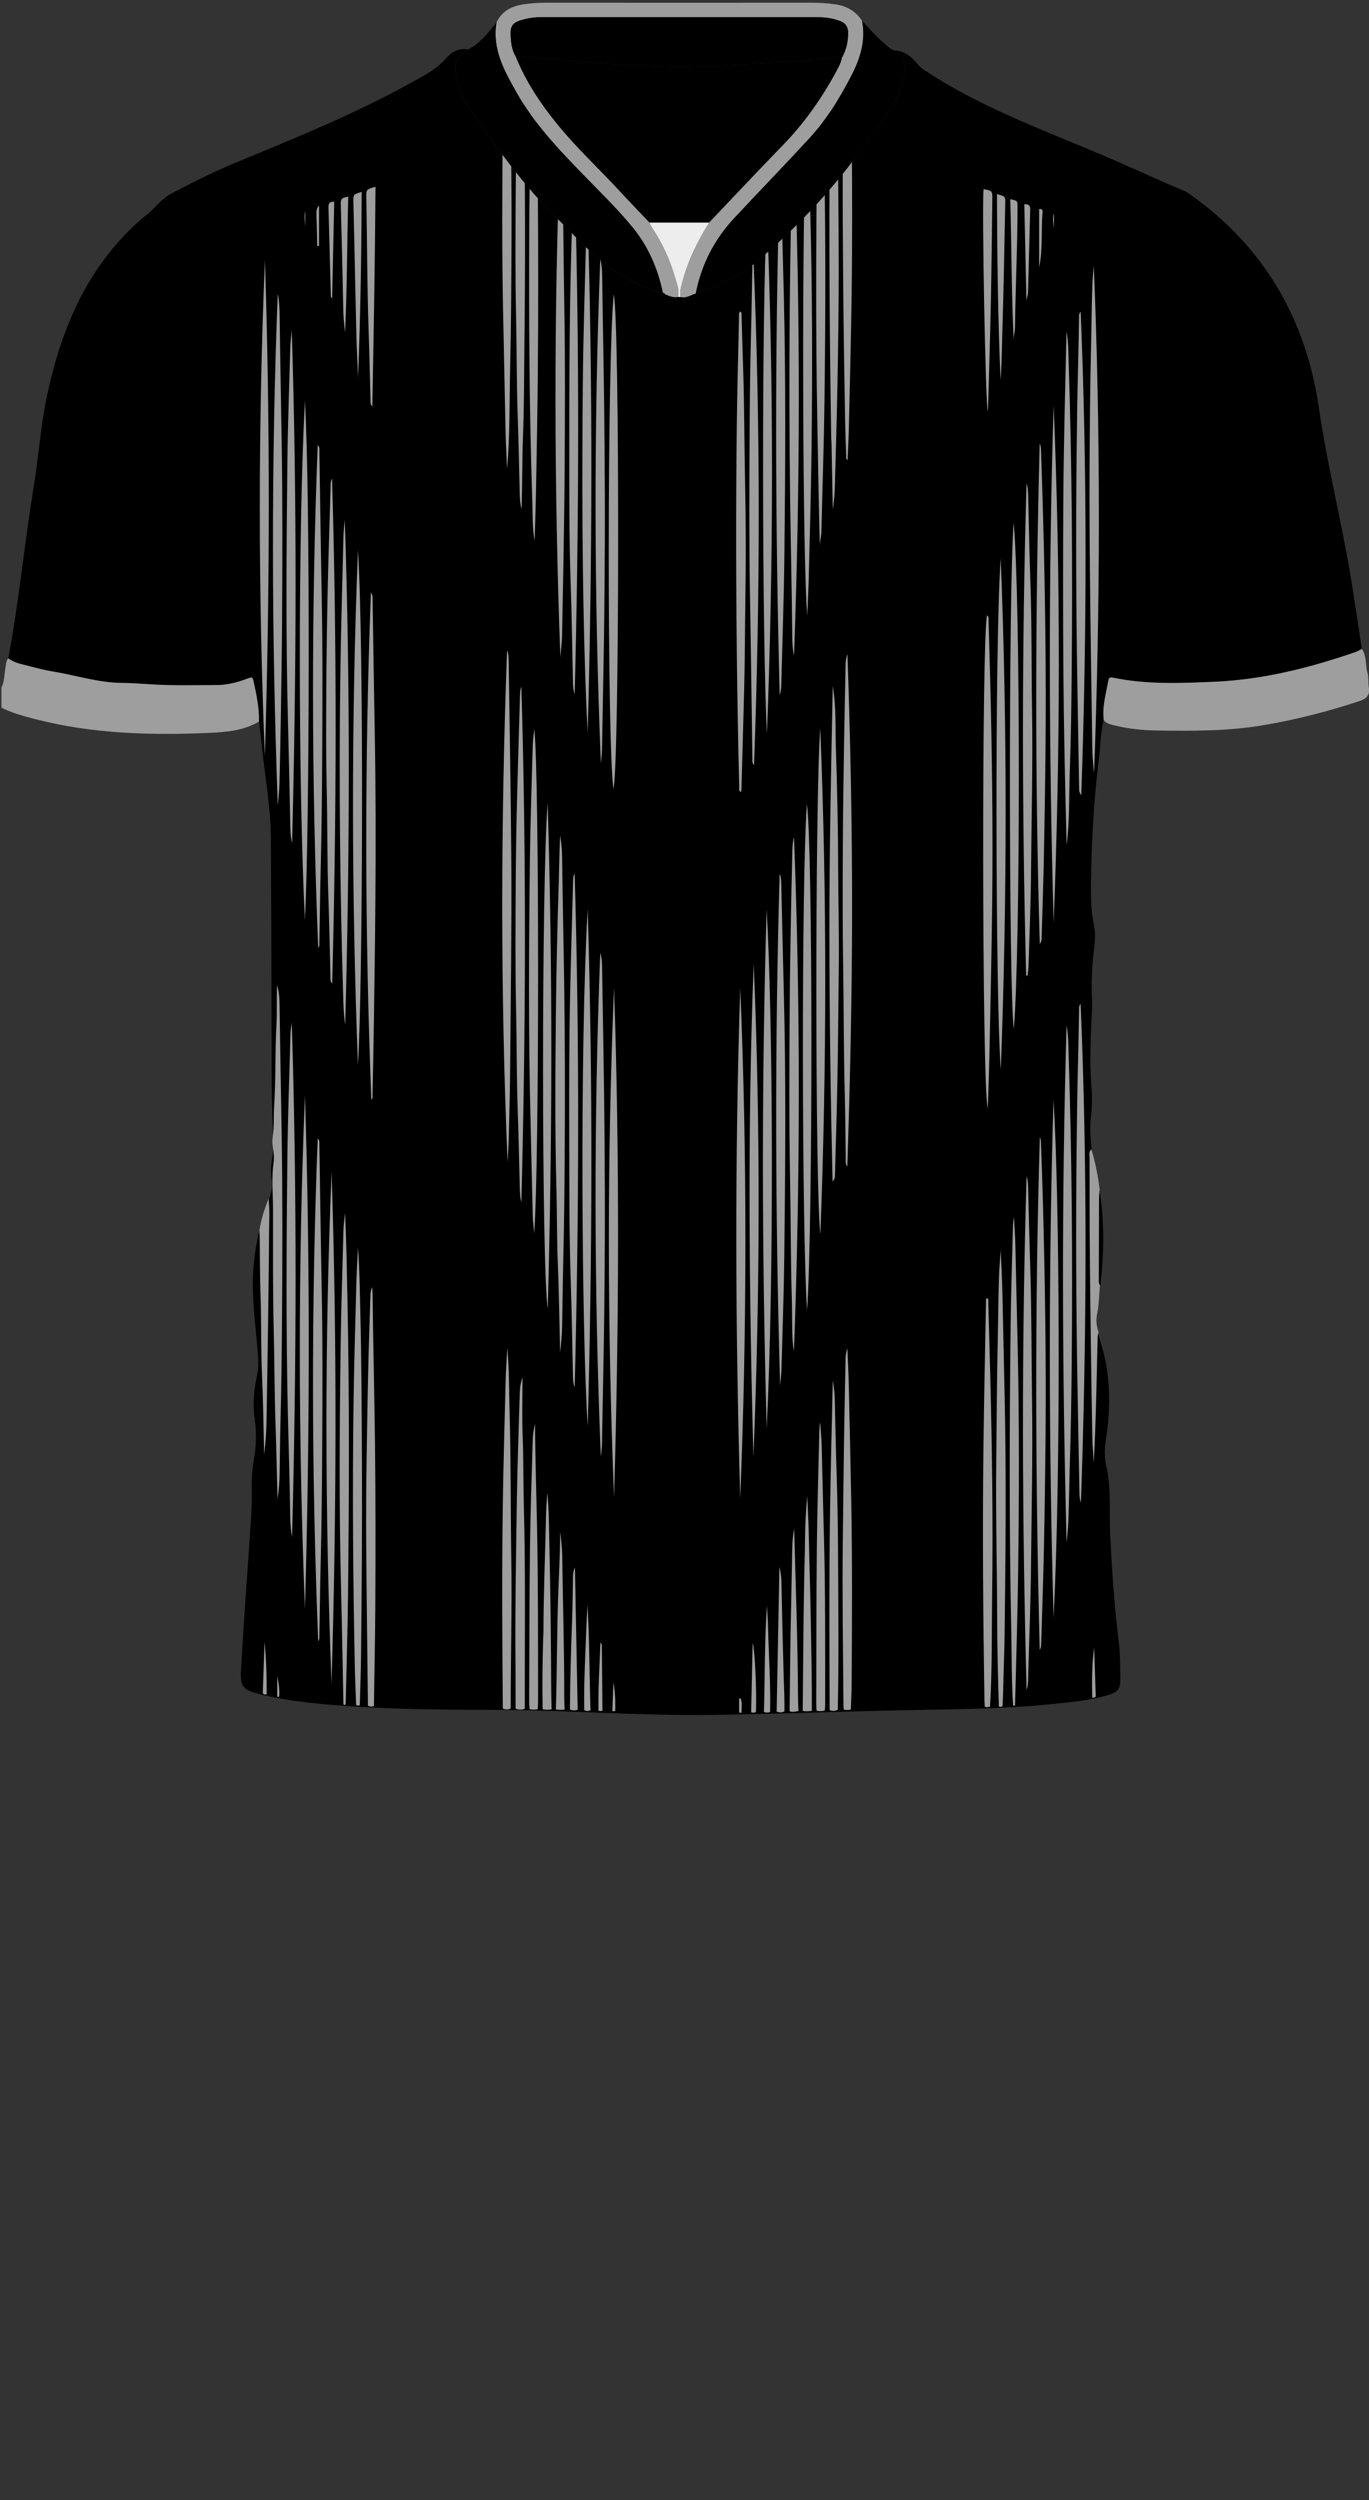 <!--?xml version="1.0" encoding="utf-8"?-->
<!-- Generator: Adobe Illustrator 24.2.3, SVG Export Plug-In . SVG Version: 6.00 Build 0)  -->
<svg version="1.1" id="Camada_1" xmlns="http://www.w3.org/2000/svg" xmlns:xlink="http://www.w3.org/1999/xlink" x="0px" y="0px" viewBox="0 0 229 418" enable-background="new 0 0 229 418" xml:space="preserve">
<rect x="0" y="0" width="229" height="418" fill="#333333" stroke="none"/>
<g onclick="select(this)" class="" id="estampa-primaria" fill="#000000">
	<path d="M43.325,120.64c0.033-2.372-0.448-4.673-0.967-6.968
		c-0.12-0.531-0.414-0.432-0.8-0.282c-1.718,0.665-3.465,1.146-5.342,1.146
		c-3.699,0.002-7.397,0.115-11.093-0.132c-1.592-0.106-3.187-0.216-4.781-0.231
		c-3.909-0.037-7.615-1.265-11.423-1.891c-1.845-0.304-3.655-0.827-5.474-1.278
		c-0.739-0.183-1.436-0.491-2.063-0.937c1.795-9.465,2.679-19.065,4.243-28.565
		c0.849-5.161,1.167-10.4,2.278-15.529c1.742-8.045,4.439-15.677,9.364-22.383
		c2.14-2.914,4.578-5.559,7.412-7.802c1.363-1.078,2.362-2.573,3.925-3.399
		c3.605-1.907,7.256-3.727,11.027-5.282c9.983-4.116,19.989-8.18,29.447-13.443
		c1.974-1.098,3.991-2.094,5.519-3.893c0.893-1.052,2.159-1.786,3.712-1.506
		c-2.201,1.53-2.47,2.329-1.904,4.961c0.393,1.83,1.15,3.485,2.198,5.001
		c4.48,6.478,9.032,12.902,14.717,18.418c3.209,3.113,6.132,6.553,9.988,8.932
		c2.368,1.461,4.804,2.809,7.571,3.4l-0.016-0.017
		c0.001,0.253,0.184,0.209,0.34,0.209c0.707,0.314,1.414,0.627,2.221,0.482
		c0.143-0.001,0.286-0.001,0.428-0.002c0.947,0.266,1.695-0.341,2.529-0.573
		c3.59-1.18,7.055-2.678,9.953-5.122c5.293-4.466,10.17-9.377,14.536-14.757
		c2.313-2.85,4.386-5.894,6.565-8.852c1.665-2.26,3.065-4.644,3.766-7.405
		c0.476-1.871,0.072-3.373-1.524-4.507c1.641,0.1,2.796,1.041,3.773,2.241
		c0.332,0.407,0.687,0.728,1.129,1.021c8.873,5.889,18.791,9.617,28.528,13.688
		c5.068,2.119,10.037,4.449,15.091,6.592c0.285,0.121,0.555,0.29,0.808,0.47
		c12.387,8.753,19.439,20.848,21.6,35.681
		c1.38,9.473,3.736,18.735,5.308,28.156c0.677,4.06,1.259,8.135,1.884,12.203
		c-0.314,0.167-0.613,0.38-0.945,0.494c-7.646,2.642-15.474,4.635-23.557,4.996
		c-5.71,0.255-11.487,0.499-17.17-0.685c-0.442-0.092-0.645,0.022-0.729,0.496
		c-0.393,2.192-1.046,4.351-0.763,6.621c-0.576,2.008-0.519,4.097-0.776,6.145
		c-0.897,7.149-1.292,14.332-1.366,21.535c-0.023,2.242,0.054,4.468,0.52,6.679
		c0.402,1.91-0.042,3.827-0.205,5.732c-0.181,2.117-0.248,4.231-0.149,6.351
		c0.101,2.163-0.149,4.314-0.201,6.469c-0.069,2.835-0.122,5.676,0.128,8.513
		c0.148,1.674,0.09,3.352-0.099,5.03c-0.349,3.103,0.197,6.122,0.882,9.138
		c1.645,7.244,1.377,14.531,0.339,21.822c-0.305,2.144-0.371,4.212,0.33,6.359
		c1.771,5.429,1.813,11.012,0.938,16.613c-0.231,1.482-0.245,2.926,0.093,4.394
		c0.873,3.785,0.448,7.645,0.641,11.47c0.301,5.946,0.688,11.888,1.437,17.803
		c0.255,2.009,0.219,4.059,0.256,6.092c0.033,1.828-0.33,2.33-2.078,2.855
		c-3.006,0.903-6.124,1.158-9.225,1.478c-7.687,0.794-15.405,0.866-23.123,1.011
		c-11.235,0.211-22.466,0.652-33.701,0.814
		c-12.478,0.179-24.935-0.847-37.415-0.848c-8.397-0.001-16.797-0.1-25.178-0.736
		c-4.189-0.318-8.364-0.76-12.47-1.698c-0.156-0.036-0.313-0.066-0.468-0.106
		c-3.249-0.84-3.607-1.191-3.41-4.515c0.461-7.772,1.009-15.54,1.554-23.307
		c0.146-2.076,0.278-4.15,0.228-6.231c-0.042-1.765,0.043-3.52,0.361-5.257
		c0.413-2.261,0.455-4.512,0.124-6.796c-0.366-2.519-0.098-5.033,0.444-7.507
		c0.218-0.997,0.195-1.97,0.121-2.974c-0.336-4.543-1.025-9.066-0.837-13.64
		c0.179-4.355,1.205-8.538,2.686-12.612c0.378-1.04,0.6-2.037,0.437-3.147
		c-0.181-1.23-0.153-2.474,0.079-3.704c0.307-1.627,0.193-3.25,0.112-4.894
		c-0.163-3.307-0.182-6.623-0.196-9.936c-0.054-12.946-0.043-25.893-0.14-38.839
		c-0.038-5.127-0.998-10.181-1.511-15.271
		C43.66,123.337,43.483,121.989,43.325,120.64z"></path>
	<path d="M118.614,37.221c-3.324-0-6.649-0.001-9.974-0.001
		c-1.726-1.819-3.468-3.623-5.173-5.461c-3.309-3.569-6.881-6.897-9.981-10.654
		c-2.949-3.574-5.527-7.408-7.265-11.746c1.353,0.115,2.706,0.226,4.058,0.344
		c9.586,0.835,19.161,1.872,28.814,1.371c7.259-0.377,14.51-0.878,21.755-1.462
		c-0.168,0.961-0.656,1.79-1.113,2.625c-2.409,4.402-5.286,8.455-8.8,12.065
		C126.785,28.566,122.717,32.911,118.614,37.221z"></path>
</g>
<g onclick="select(this)" class="" id="estampa-secundaria" fill="#9e9e9e">
	<path d="M57.448,284.914c-0.13-6.357-0.233-12.714-0.395-19.069
		c-0.345-13.596-0.255-27.193-0.075-40.789c0.085-6.436,0.299-12.871,0.472-19.305
		c0.027-0.993,0.149-1.984,0.269-2.975c0.228,4.835,0.305,9.671,0.403,14.507
		c0.333,16.356,0.278,32.713,0.098,49.069c-0.068,6.196-0.26,12.391-0.395,18.586
		C57.69,285.086,57.564,285.088,57.448,284.914z"></path>
	<path d="M169.465,285.123c-0.272-4.109-0.216-8.227-0.303-12.34
		c-0.359-17.067-0.301-34.135-0.109-51.203c0.061-5.394,0.247-10.786,0.379-16.179
		c0.016-0.636,0.055-1.272,0.179-1.909c0.08,1.554,0.2,3.107,0.233,4.662
		c0.121,5.794,0.275,11.587,0.4,17.381c0.27,12.511,0.228,25.021,0.064,37.531
		c-0.096,7.351-0.339,14.701-0.515,22.051
		C169.685,285.207,169.576,285.205,169.465,285.123z"></path>
	<path d="M167.085,285.298c-0.145-4.835-0.272-9.67-0.284-14.508
		c-0.021-8.758-0.25-17.514-0.154-26.273c0.075-6.878,0.098-13.757,0.254-20.633
		c0.08-3.518,0.088-7.037,0.212-10.553c0.048-1.356,0.173-2.709,0.282-4.346
		c0.107,2.671,0.24,5.058,0.29,7.446c0.123,5.877,0.261,11.753,0.381,17.63
		c0.216,10.558,0.185,21.115,0.067,31.672c-0.049,4.397-0.064,8.798-0.23,13.192
		c-0.08,2.115-0.069,4.233-0.207,6.346
		C167.498,285.392,167.293,285.386,167.085,285.298z"></path>
	<path d="M59.572,285.067c-0.073-2.076-0.171-4.151-0.215-6.227
		c-0.305-14.669-0.418-29.341-0.221-44.012c0.089-6.593,0.288-13.185,0.458-19.777
		c0.056-2.156,0.175-4.309,0.286-6.465c0.265,3.395,0.295,6.797,0.381,10.199
		c0.221,8.713,0.242,17.427,0.285,26.141c0.052,10.593-0.047,21.184-0.152,31.776
		c-0.028,2.797-0.134,5.592-0.205,8.388
		C59.979,285.174,59.774,285.167,59.572,285.067z"></path>
	<path d="M61.546,285.161c-0.099-9.112-0.225-18.223-0.29-27.335
		c-0.063-8.913,0.13-17.824,0.291-26.735c0.088-4.834,0.27-9.666,0.414-14.498
		c0.014-0.459,0.053-0.917,0.28-1.386c0.03,0.367,0.084,0.734,0.087,1.101
		c0.083,8.273,0.299,16.543,0.396,24.816c0.108,9.233,0.108,18.464,0.053,27.696
		c-0.033,5.473-0.15,10.945-0.23,16.418
		C62.203,285.35,61.865,285.37,61.546,285.161z"></path>
	<path d="M164.73,285.358c-0.019-0.359-0.05-0.717-0.056-1.076
		c-0.225-14.033-0.335-28.067-0.171-42.101c0.096-8.155,0.279-16.308,0.427-24.462
		c0.004-0.227-0.059-0.473,0.156-0.721c0.342,0.203,0.225,0.55,0.233,0.823
		c0.107,3.676,0.207,7.353,0.3,11.029c0.321,12.67,0.513,25.343,0.339,38.017
		c-0.084,6.154,0.019,12.313-0.351,18.462
		C165.318,285.441,165.026,285.45,164.73,285.358z"></path>
	<path d="M141.136,285.819c-0.016-0.279-0.044-0.558-0.046-0.837
		c-0.065-9.074-0.215-18.148-0.112-27.223c0.07-6.195,0.14-12.391,0.232-18.586
		c0.06-4.036,0.168-8.072,0.234-12.108c0.009-0.564,0.128-1.099,0.3-1.644
		c0.084,2.143,0.201,4.284,0.246,6.428c0.136,6.394,0.293,12.788,0.406,19.183
		c0.179,10.154,0.128,20.307,0.064,30.461c-0.009,1.437-0.09,2.874-0.137,4.312
		C141.929,285.909,141.533,285.935,141.136,285.819z"></path>
	<path d="M84.108,285.645c-0.098-11.238-0.161-22.477-0.006-33.715
		c0.094-6.836,0.292-13.671,0.463-20.506c0.051-2.031,0.167-4.059,0.291-6.089
		c0.333,3.626,0.286,7.264,0.39,10.898c0.232,8.116,0.151,16.235,0.282,24.351
		c0.134,8.358-0.107,16.712-0.102,25.068
		C84.985,285.835,84.546,285.858,84.108,285.645z"></path>
	<path d="M86.25,285.67c-0.007-2.599-0.002-5.197-0.022-7.796
		c-0.069-9.236,0.099-18.471,0.242-27.705c0.086-5.554,0.296-11.107,0.456-16.66
		c0.029-1.015,0.046-2.034,0.476-3.214c0,3.352-0.095,6.494,0.024,9.629
		c0.152,3.997,0.099,7.994,0.205,11.99c0.296,11.153,0.129,22.308,0.153,33.462
		c0,0.118-0.026,0.235-0.039,0.353
		C87.242,285.851,86.741,285.876,86.25,285.67z"></path>
	<path d="M138.78,285.914c-0.048-10.908-0.096-21.816,0.059-32.723
		c0.107-7.507,0.31-15.012,0.468-22.413c0.166,0.944,0.305,2,0.329,3.074
		c0.095,4.273,0.181,8.546,0.321,12.817c0.261,7.987,0.236,15.978,0.284,23.967
		c0.031,5.071,0.009,10.142-0.097,15.212
		C139.701,286.114,139.244,286.084,138.78,285.914z"></path>
	<path d="M183.777,222.816c-0.177,0.289-0.16,0.613-0.168,0.932
		c-0.076,3.157-0.143,6.315-0.228,9.472c-0.101,3.782-0.217,7.564-0.421,11.345
		c-0.083-1.394-0.215-2.788-0.24-4.183c-0.175-9.876-0.319-19.752-0.41-29.63
		c-0.053-5.719-0.05-11.436-0.051-17.154c-0-0.494-0.186-1.055,0.311-1.454
		c0.647,2.201,1.109,4.44,1.373,6.72c-0.036,0.543-0.101,1.086-0.104,1.63
		c-0.019,4.414-0.029,8.829-0.033,13.243c-0,0.388-0.079,0.803,0.208,1.145
		c-0.145,1.57-0.188,3.159-0.471,4.704
		C183.336,220.719,183.432,221.758,183.777,222.816z"></path>
	<path d="M136.594,286.006c-0.02-0.358-0.058-0.715-0.057-1.073
		c0.026-8.716,0.01-17.433,0.1-26.149c0.067-6.514,0.271-13.027,0.417-19.54
		c0.011-0.477,0.044-0.954,0.139-1.433c0.088,1.27,0.221,2.538,0.256,3.809
		c0.132,4.755,0.211,9.511,0.35,14.266c0.283,9.713,0.226,19.428,0.231,29.143
		c0,0.316-0.045,0.633-0.069,0.949
		C137.507,286.123,137.051,286.104,136.594,286.006z"></path>
	<path d="M88.587,285.747c-0.025-0.397-0.073-0.793-0.072-1.19
		c0.037-8.598,0.032-17.196,0.137-25.794c0.074-6.035,0.291-12.069,0.464-18.103
		c0.025-0.872,0.162-1.741,0.393-2.606c0,0.551-0.005,1.102,0.001,1.652
		c0.055,4.997,0.208,9.993,0.312,14.989c0.206,9.916,0.177,19.832,0.187,29.749
		c0,0.438-0.036,0.875-0.055,1.313C89.498,285.866,89.042,285.874,88.587,285.747z"></path>
	<path d="M44.925,200.421c0.233,1.948,0.091,3.904,0.083,5.855
		c-0.021,4.793-0.091,9.586-0.158,14.379c-0.079,5.672-0.163,11.343-0.269,17.014
		c-0.035,1.832-0.148,3.663-0.422,5.499c0-0.402,0.009-0.805-0.001-1.207
		c-0.1-3.953-0.142-7.908-0.322-11.857c-0.208-4.552-0.097-9.107-0.258-13.657
		c-0.108-3.035-0.084-6.07-0.129-9.105c-0.008-0.544-0.034-1.087-0.052-1.63
		C43.661,203.878,44.238,202.134,44.925,200.421z"></path>
	<path d="M90.769,285.765c-0.079-3.953-0.025-7.904,0.09-11.855
		c0.009-0.319,0.047-0.638,0.048-0.956c0.005-6.631,0.299-13.256,0.437-19.884
		c0.026-1.229,0.145-2.457,0.208-3.486c0.288,2.785,0.269,5.781,0.343,8.775
		c0.198,8.026,0.27,16.053,0.312,24.081c0.006,1.117,0.044,2.233,0.067,3.35
		C91.771,285.871,91.269,285.883,90.769,285.765z"></path>
	<path d="M134.276,286.053c0.074-7.317,0.109-14.635,0.244-21.951
		c0.042-2.277,0.125-4.556,0.142-6.834c0.018-2.4,0.154-4.791,0.363-7.184
		c0.09,2.106,0.219,4.211,0.261,6.318c0.11,5.477,0.298,10.952,0.375,16.43
		c0.062,4.397,0.173,8.794,0.136,13.192
		C135.292,286.134,134.784,286.122,134.276,286.053z"></path>
	<path d="M132.081,286.094c0.077-5.828,0.103-11.657,0.255-17.483
		c0.071-2.713,0.089-5.427,0.158-8.14c0.042-1.669,0.014-3.342,0.38-4.991
		c0.01-0.007,0.025-0.017,0.041-0.028c-0.025,0.031-0.073,0.062-0.072,0.092
		c0.236,9.257,0.598,18.512,0.641,27.774c0.004,0.917,0.048,1.833,0.074,2.75
		C133.067,286.136,132.577,286.315,132.081,286.094z"></path>
	<path d="M92.982,285.794c0.191-6.147,0.172-12.297,0.366-18.444
		c0.119-3.751,0.355-7.5,0.344-11.257c0.178,1.359,0.342,2.713,0.358,4.086
		c0.095,7.828,0.353,15.654,0.33,23.484c-0.002,0.717,0.04,1.435,0.062,2.152
		C93.955,285.883,93.468,285.891,92.982,285.794z"></path>
	<path d="M95.335,285.82c0.033-4.867,0.162-9.732,0.35-14.596
		c0.095-2.472,0.112-4.947,0.162-7.421c0.011-0.555,0.011-1.11,0.324-1.736
		c0.155,8.001,0.307,15.892,0.46,23.784
		C96.195,286.023,95.764,285.969,95.335,285.82z"></path>
	<path d="M129.914,286.171c0.153-8.02,0.306-16.04,0.462-24.225
		c0.225,0.932,0.323,1.708,0.339,2.506c0.111,5.27,0.221,10.54,0.375,15.808
		c0.057,1.955,0.163,3.909,0.124,5.866
		C130.788,286.353,130.353,286.319,129.914,286.171z"></path>
	<path d="M127.786,286.238c0.177-5.949,0.084-11.905,0.513-17.85
		c0.062,1.27,0.15,2.54,0.181,3.811c0.111,4.671,0.448,9.336,0.338,14.012
		C128.477,286.361,128.133,286.341,127.786,286.238z"></path>
	<path d="M97.73,285.89c-0.084-4.714,0.198-9.419,0.367-14.127
		c0.041-1.14,0.106-2.279,0.18-3.418c0.331,5.863,0.311,11.734,0.503,17.599
		C98.423,286.07,98.068,286.136,97.73,285.89z"></path>
	<path d="M125.651,286.276c0.083-3.882,0.167-7.763,0.249-11.574
		c0.355,0.895,0.714,8.189,0.544,11.551
		C126.182,286.351,125.918,286.363,125.651,286.276z"></path>
	<path d="M100.112,285.999c-0.071-3.742,0.175-7.473,0.327-11.414
		c0.319,0.435,0.237,0.746,0.24,1.024c0.04,3.467,0.07,6.934,0.102,10.401
		C100.557,286.094,100.334,286.099,100.112,285.999z"></path>
	<path d="M43.955,283.115c0.097-2.831,0.194-5.662,0.295-8.602
		c0.307,2.978,0.367,5.856,0.351,8.737
		C44.343,283.412,44.157,283.226,43.955,283.115z"></path>
	<path d="M182.702,283.777c-0.042-2.745-0.072-5.49,0.323-8.332
		c0.092,2.81,0.18,5.505,0.267,8.199
		C183.118,283.787,182.94,283.915,182.702,283.777z"></path>
	<path d="M102.43,286.048c0.061-1.589,0.122-3.178,0.182-4.767
		c0.306,1.581,0.329,3.174,0.303,4.769
		C102.753,286.125,102.591,286.132,102.43,286.048z"></path>
	<path d="M46.373,283.612c0-1.06,0-2.119,0-3.383
		c0.281,1.266,0.42,2.34,0.326,3.436
		C46.576,283.73,46.468,283.711,46.373,283.612z"></path>
	<path d="M123.635,286.294c0-0.777,0-1.555,0-2.333
		c0.085-0.002,0.17-0.004,0.255-0.006c0.303,0.749,0.139,1.552,0.155,2.335
		C123.909,286.372,123.772,286.371,123.635,286.294z"></path>
	<path d="M173.938,190.147c0.213,0.311,0.195,0.866,0.213,1.405
		c0.116,3.475,0.239,6.95,0.33,10.426c0.336,12.828,0.53,25.657,0.415,38.489
		c-0.055,6.075-0.143,12.151-0.269,18.225c-0.108,5.194-0.29,10.386-0.444,15.579
		c-0.017,0.58,0.013,1.176-0.264,1.567
		C173.194,247.31,173.083,218.663,173.938,190.147z"></path>
	<path d="M132.814,139.953c1.109,28.626,1.05,57.408-0.005,85.911
		c-0.261-1.212-0.268-2.724-0.293-4.234c-0.026-1.56-0.018-3.12-0.067-4.679
		c-0.199-6.397-0.157-12.797-0.28-19.194c-0.197-10.239-0.135-20.477-0.062-30.716
		c0.032-4.439,0.113-8.877,0.19-13.315c0.06-3.518,0.143-7.036,0.225-10.554
		C132.548,142.019,132.553,140.863,132.814,139.953z"></path>
	<path d="M132.815,24.035c1.111,28.467,1.043,57.125,0.006,85.579
		c-0.238-0.989-0.283-2.207-0.295-3.426c-0.072-7.476-0.253-14.951-0.354-22.427
		c-0.144-10.756-0.159-21.511-0.071-32.267c0.039-4.717,0.121-9.434,0.201-14.151
		c0.057-3.357,0.151-6.714,0.212-10.072
		C132.535,26.113,132.641,24.967,132.815,24.035z"></path>
	<path d="M93.708,139.637c0.191,1.2,0.309,2.544,0.325,3.901
		c0.086,7.435,0.264,14.868,0.36,22.303c0.112,8.715,0.129,17.429,0.074,26.144
		c-0.039,6.236-0.089,12.473-0.243,18.706c-0.089,3.597-0.113,7.194-0.187,10.79
		c-0.031,1.519-0.138,3.028-0.346,4.619c-0.124-5.047-0.184-10.011-0.386-14.97
		c-0.166-4.076-0.115-8.153-0.225-12.228c-0.266-9.833-0.193-19.668-0.093-29.501
		c0.075-7.353,0.255-14.707,0.482-22.057
		C93.549,144.73,93.563,142.114,93.708,139.637z"></path>
	<path d="M87.214,200.971c-0.199-0.596-0.244-1.497-0.268-2.399
		c-0.113-4.237-0.19-8.474-0.338-12.709c-0.2-5.716-0.154-11.435-0.279-17.151
		c-0.15-6.878-0.098-13.755-0.062-20.633c0.022-4.158,0.078-8.317,0.175-12.474
		c0.148-6.315,0.345-12.628,0.525-18.942c0.02-0.704,0.041-1.412,0.246-1.842
		C88.06,143.475,87.95,172.356,87.214,200.971z"></path>
	<path d="M46.468,134.694c-1.047-28.643-1.11-57.174-0.011-85.574
		c0.26,1.172,0.306,2.497,0.323,3.828c0.089,7.034,0.23,14.067,0.339,21.101
		c0.157,10.114,0.125,20.226,0.059,30.338c-0.033,5.076-0.119,10.151-0.198,15.227
		c-0.06,3.836-0.133,7.672-0.235,11.508
		C46.714,132.275,46.57,133.425,46.468,134.694z"></path>
	<path d="M102.716,165.145c0.946,28.386,0.835,56.777-0,85.169
		C101.585,221.927,101.533,193.54,102.716,165.145z"></path>
	<path d="M93.727,24.128c0.34,2.086,0.3,4.246,0.356,6.401
		c0.178,6.916,0.191,13.835,0.313,20.751c0.158,8.918,0.105,17.835,0.058,26.753
		c-0.029,5.478-0.124,10.956-0.208,16.433c-0.06,3.918-0.167,7.835-0.222,11.753
		c-0.019,1.315-0.22,2.607-0.291,3.669C92.685,81.428,92.612,52.726,93.727,24.128z
		"></path>
	<path d="M62.114,183.897c-1.09-28.198-1.144-56.396-0.071-84.833
		c0.336,0.451,0.277,0.768,0.281,1.05c0.125,7.555,0.225,15.111,0.366,22.666
		c0.175,9.355,0.167,18.711,0.099,28.067c-0.05,6.836-0.157,13.673-0.254,20.509
		c-0.054,3.837-0.135,7.674-0.212,11.511
		C62.317,183.211,62.399,183.573,62.114,183.897z"></path>
	<path d="M126.043,43.391c1.179,28.111,1.129,56.221,0.087,84.553
		c-0.352-0.425-0.265-0.741-0.269-1.017c-0.133-8.792-0.234-17.585-0.393-26.377
		c-0.169-9.353-0.132-18.706-0.078-28.059c0.032-5.675,0.094-11.352,0.246-17.025
		c0.101-3.756,0.143-7.512,0.22-11.268
		C125.861,43.928,125.798,43.647,126.043,43.391z"></path>
	<path d="M46.421,250.632c-0.11-4.216-0.191-8.293-0.33-12.369
		c-0.186-5.435-0.178-10.873-0.311-16.309c-0.163-6.637-0.1-13.274-0.115-19.911
		c-0.006-2.539-0.266-5.078,0.091-7.619c0.121-0.862,0.054-1.754-0.115-2.627
		c-0.123-0.631-0.096-1.281-0.003-1.912c0.239-1.63,0.113-3.275,0.218-4.904
		c0.291-4.508,0.141-9.024,0.381-13.532c0.119-2.232,0.021-4.475,0.103-6.714
		c0.414,1.232,0.41,2.5,0.427,3.763c0.094,6.956,0.238,13.912,0.346,20.868
		c0.164,10.517,0.136,21.032,0.058,31.548c-0.04,5.437-0.101,10.875-0.242,16.311
		c-0.079,3.078-0.103,6.156-0.158,9.233
		C46.748,247.816,46.65,249.164,46.421,250.632z"></path>
	<path d="M53.225,158.462c-1.116-27.957-1.165-55.915-0.083-84.05
		c0.377,0.369,0.276,0.695,0.281,0.968c0.133,8.075,0.235,16.151,0.39,24.226
		c0.174,9.076,0.129,18.152,0.079,27.228c-0.033,6.117-0.09,12.235-0.246,18.35
		c-0.105,4.117-0.143,8.234-0.223,12.351
		C53.416,157.843,53.493,158.165,53.225,158.462z"></path>
	<path d="M53.226,274.384c-1.119-27.957-1.169-55.915-0.082-84.055
		c0.372,0.376,0.273,0.701,0.277,0.974c0.133,8.075,0.236,16.151,0.392,24.226
		c0.175,9.076,0.129,18.152,0.079,27.228c-0.033,6.117-0.091,12.235-0.246,18.35
		c-0.103,4.077-0.144,8.154-0.221,12.231
		C53.418,273.686,53.496,274.047,53.226,274.384z"></path>
	<path d="M123.824,165.138c1.179,28.47,1.124,56.936,0,85.401
		C122.997,222.071,122.896,193.603,123.824,165.138z"></path>
	<path d="M141.755,109.358c0.503,14.38,0.789,28.669,0.778,42.964
		c-0.011,14.241-0.324,28.477-0.799,42.722c-0.365-0.451-0.253-0.991-0.262-1.49
		c-0.062-3.517-0.064-7.036-0.161-10.552c-0.196-7.153-0.155-14.308-0.272-21.461
		c-0.111-6.795-0.085-13.589-0.051-20.383c0.028-5.755,0.122-11.51,0.21-17.264
		c0.065-4.276,0.172-8.551,0.25-12.826
		C141.459,110.509,141.529,109.97,141.755,109.358z"></path>
	<path d="M173.931,157.839c-0.834-28.092-0.746-55.936-0.016-83.651
		c0.235,0.34,0.218,0.895,0.236,1.435c0.121,3.795,0.247,7.589,0.348,11.385
		c0.338,12.667,0.509,25.337,0.393,38.009c-0.055,5.955-0.149,11.911-0.268,17.865
		c-0.091,4.554-0.246,9.107-0.38,13.661
		C174.233,156.893,174.316,157.264,173.931,157.839z"></path>
	<path d="M180.761,167.832c1.171,27.859,1.006,55.722,0.054,83.407
		c-0.038-0.153-0.151-0.491-0.197-0.837c-0.052-0.395-0.053-0.797-0.06-1.197
		c-0.115-6.194-0.235-12.388-0.339-18.583
		c-0.216-12.871-0.269-25.742-0.128-38.614c0.055-4.996,0.112-9.992,0.249-14.986
		c0.074-2.677,0.093-5.354,0.161-8.031
		C180.511,168.605,180.424,168.197,180.761,167.832z"></path>
	<path d="M102.607,131.894c-1.071-7.939-1.024-72.637,0.06-82.679
		C103.681,53.631,103.627,128.397,102.607,131.894z"></path>
	<path d="M55.458,281.504c-1.099-28.522-1.174-57.043,0.01-85.561
		C56.389,224.466,56.292,252.986,55.458,281.504z"></path>
	<path d="M165.208,185.287c-0.96-4.51-0.997-78.896-0.101-82.413
		c0.328,0.247,0.247,0.575,0.255,0.85c0.093,3.195,0.183,6.391,0.264,9.587
		c0.32,12.546,0.483,25.094,0.343,37.643c-0.095,8.471-0.295,16.941-0.463,25.411
		c-0.052,2.597-0.151,5.192-0.232,7.788
		C165.262,184.532,165.231,184.909,165.208,185.287z"></path>
	<path d="M126.025,243.645c-0.714-27.511-1.012-55.021,0.049-82.529
		C127.23,188.626,127.142,216.135,126.025,243.645z"></path>
	<path d="M55.545,80.027c0.828,28.059,0.753,56.133,0.027,84.424
		c-0.393-0.458-0.289-0.823-0.297-1.136c-0.119-4.435-0.188-8.871-0.344-13.304
		c-0.218-6.193-0.145-12.39-0.288-18.583c-0.12-5.237-0.092-10.472-0.064-15.708
		c0.03-5.596,0.108-11.191,0.227-16.786c0.124-5.793,0.32-11.584,0.493-17.376
		C55.315,81.049,55.229,80.515,55.545,80.027z"></path>
	<path d="M180.772,52.13c1.104,26.96,1.04,53.921,0.095,80.858
		c-0.344-0.604-0.349-0.603-0.363-1.425c-0.097-5.636-0.193-11.272-0.286-16.907
		c-0.214-12.953-0.267-25.906-0.125-38.86c0.054-4.917,0.11-9.834,0.247-14.749
		c0.072-2.598,0.092-5.195,0.157-7.792
		C180.507,52.877,180.41,52.472,180.772,52.13z"></path>
	<path d="M100.5,243.567c-1.128-28.065-1.181-56.125-0.093-84.265
		c0.296,0.941,0.304,1.834,0.317,2.73c0.144,9.636,0.343,19.27,0.406,28.907
		c0.036,5.558,0.07,11.116,0.041,16.673c-0.036,7.037-0.096,14.075-0.241,21.111
		c-0.088,4.237-0.15,8.475-0.229,12.712
		C100.687,242.147,100.569,242.857,100.5,243.567z"></path>
	<path d="M100.509,127.629c-1.135-28.03-1.19-56.091-0.099-84.364
		c0.243,1.025,0.303,1.857,0.315,2.704c0.133,9.596,0.345,19.191,0.404,28.789
		c0.033,5.398,0.073,10.796,0.044,16.194c-0.039,7.317-0.098,14.636-0.246,21.951
		c-0.084,4.158-0.142,8.315-0.225,12.473
		C100.687,126.128,100.575,126.878,100.509,127.629z"></path>
	<path d="M182.961,44.365c1.168,28.325,1.098,56.646,0.052,84.866
		c-0.168-1.403-0.278-2.911-0.3-4.43c-0.146-9.793-0.306-19.585-0.399-29.379
		c-0.056-5.836-0.084-11.672-0.054-17.508c0.034-6.555,0.082-13.112,0.241-19.665
		c0.086-3.556,0.108-7.114,0.223-10.669
		C182.759,46.508,182.88,45.437,182.961,44.365z"></path>
	<path d="M167.395,93.392c1.122,28.443,1.072,56.894,0.015,85.431
		C166.54,168.286,166.364,107.342,167.395,93.392z"></path>
	<path d="M84.91,194.356c-0.61-14.268-0.897-28.576-0.898-42.891
		c-0.001-14.29,0.286-28.574,0.809-42.737c0.249,0.478,0.255,1.134,0.265,1.795
		c0.164,11.115,0.367,22.23,0.446,33.347c0.082,11.397-0.107,22.791-0.189,34.186
		c-0.029,3.998-0.136,7.995-0.23,11.993
		C85.08,191.486,84.98,192.921,84.91,194.356z"></path>
	<path d="M123.784,52.065c0.346,0.21,0.255,0.472,0.262,0.686
		c0.092,2.917,0.161,5.834,0.26,8.751c0.216,6.395,0.191,12.794,0.327,19.189
		c0.142,6.638,0.145,13.276,0.043,19.912c-0.073,4.758-0.068,9.516-0.186,14.273
		c-0.14,5.635-0.305,11.269-0.461,16.903c-0.005,0.197-0.037,0.393-0.064,0.663
		c-0.484-0.244-0.304-0.653-0.312-0.948c-0.092-3.517-0.172-7.035-0.233-10.552
		c-0.264-15.235-0.358-30.47-0.215-45.707c0.048-5.118,0.121-10.236,0.258-15.352
		c0.061-2.278,0.102-4.556,0.154-6.834
		C123.624,52.74,123.555,52.412,123.784,52.065z"></path>
	<path d="M171.721,282.54c-0.753-28.542-0.857-57.294-0.001-85.898
		c0.148,0.43,0.238,1.028,0.254,1.65c0.108,4.395,0.208,8.79,0.35,13.183
		c0.247,7.632,0.206,15.267,0.314,22.9c0.131,9.234-0.092,18.464-0.178,27.696
		c-0.055,5.833-0.292,11.664-0.453,17.495
		C171.978,280.637,172.027,281.716,171.721,282.54z"></path>
	<path d="M139.302,114.703c0.604,3.531,0.405,6.979,0.52,10.404
		c0.222,6.67,0.367,13.344,0.386,20.02c0.015,5.475,0.167,10.95,0.106,16.426
		c-0.071,6.355-0.121,12.71-0.234,19.064c-0.094,5.233-0.265,10.465-0.41,15.697
		c-0.009,0.325,0.08,0.693-0.4,1.211c-0.331-14.02-0.524-27.769-0.534-41.523
		C138.724,142.254,139.022,128.509,139.302,114.703z"></path>
	<path d="M135.001,219.105c-0.876-12.922-0.964-72.188-0.028-84.669
		C135.959,141.019,135.995,204.924,135.001,219.105z"></path>
	<path d="M135.03,102.917c-0.772-9.189-0.896-58.862-0.327-76.886
		c0.1-3.163,0.559-2.998,0.587-1.409c0.092,5.236,0.256,10.47,0.364,15.706
		c0.239,11.635,0.233,23.269,0.096,34.903c-0.084,7.114-0.292,14.227-0.464,21.34
		C135.235,98.687,135.117,100.802,135.03,102.917z"></path>
	<path d="M96.131,231.925c-0.223-0.479-0.274-1.102-0.288-1.738
		c-0.118-5.395-0.193-10.791-0.377-16.183c-0.269-7.873-0.219-15.749-0.246-23.623
		c-0.027-8.074-0.021-16.148,0.149-24.22c0.13-6.153,0.319-12.305,0.485-18.458
		c0.016-0.585-0.023-1.185,0.272-1.644
		C96.958,174.677,96.858,203.355,96.131,231.925z"></path>
	<path d="M96.132,30.341c0.827,28.558,0.722,57.153-0.002,85.707
		c-0.214-0.596-0.276-1.259-0.291-1.936c-0.117-5.515-0.19-11.032-0.381-16.545
		c-0.265-7.674-0.224-15.351-0.232-23.026c-0.008-7.875,0.026-15.75,0.136-23.624
		c0.088-6.314,0.315-12.627,0.484-18.94C95.862,31.403,95.817,30.812,96.132,30.341
		z"></path>
	<path d="M59.874,178.047c-1.08-28.687-1.129-57.372,0.002-86.095
		C60.888,107.882,60.691,165.439,59.874,178.047z"></path>
	<path d="M130.422,116.266c-0.736-28.716-0.843-57.443-0.002-86.111
		c0.254,0.823,0.284,1.731,0.298,2.645c0.085,5.555,0.27,11.107,0.399,16.661
		c0.338,14.55,0.252,29.099,0.088,43.648c-0.081,7.192-0.344,14.382-0.514,21.574
		C130.677,115.243,130.551,115.77,130.422,116.266z"></path>
	<path d="M48.807,170.967c0.891,28.66,0.785,57.341,0.053,85.984
		c-0.215-1.055-0.298-2.162-0.312-3.278c-0.072-5.636-0.257-11.27-0.386-16.905
		c-0.33-14.392-0.249-28.784-0.092-43.176c0.075-6.954,0.335-13.905,0.525-20.857
		C48.61,172.144,48.733,171.556,48.807,170.967z"></path>
	<path d="M178.414,257.936c-0.75-29.005-0.845-57.741-0.004-86.533
		c0.312,1.7,0.296,3.367,0.35,5.03c0.548,17.063,0.668,34.131,0.513,51.202
		c-0.052,5.756-0.14,11.512-0.32,17.265c-0.091,2.916-0.116,5.834-0.215,8.749
		C178.692,255.006,178.59,256.356,178.414,257.936z"></path>
	<path d="M130.489,231.616c-0.808-28.535-0.903-57.062-0.071-85.52
		c0.288,0.597,0.265,1.315,0.282,2.029c0.13,5.713,0.246,11.427,0.397,17.14
		c0.393,14.907,0.269,29.816,0.095,44.724c-0.074,6.352-0.3,12.703-0.475,19.054
		C130.694,229.902,130.568,230.758,130.489,231.616z"></path>
	<path d="M48.805,55.185c0.894,28.627,0.784,57.251,0.056,85.787
		c-0.301-1.138-0.291-2.395-0.319-3.649c-0.119-5.396-0.215-10.793-0.359-16.189
		c-0.39-14.635-0.269-29.272-0.11-43.907c0.069-6.396,0.306-12.79,0.486-19.184
		C48.586,57.089,48.72,56.138,48.805,55.185z"></path>
	<path d="M178.401,55.415c0.321,1.704,0.304,3.382,0.358,5.054
		c0.551,17.15,0.669,34.304,0.512,51.46c-0.052,5.678-0.114,11.357-0.322,17.031
		c-0.151,4.112,0,8.238-0.527,12.337c-0.255-9.498-0.466-18.997-0.54-28.499
		c-0.075-9.559-0.065-19.117-0.016-28.676
		C177.916,74.568,178.178,65.018,178.401,55.415z"></path>
	<path d="M171.645,163.081c-0.701-27.442-0.73-54.884,0.067-82.213
		c0.24,0.598,0.262,1.352,0.281,2.109c0.115,4.714,0.194,9.43,0.36,14.143
		c0.252,7.152,0.168,14.308,0.283,21.461c0.146,9.114-0.096,18.225-0.171,27.336
		c-0.042,5.153-0.261,10.305-0.412,15.458c-0.017,0.582-0.103,1.163-0.156,1.744
		C171.813,163.107,171.729,163.094,171.645,163.081z"></path>
	<path d="M137.208,121.723c1.132,28.215,1.086,56.423,0.022,84.632
		C136.351,199.713,136.321,133.65,137.208,121.723z"></path>
	<path d="M91.535,104.117"></path>
	<path d="M89.366,206.166c-0.086-0.934-0.224-1.867-0.249-2.803
		c-0.137-5.276-0.233-10.553-0.367-15.829c-0.369-14.595-0.287-29.191-0.111-43.787
		c0.077-6.436,0.306-12.869,0.485-19.304c0.023-0.833,0.162-1.663,0.255-2.576
		C90.213,129.507,90.235,194.152,89.366,206.166z"></path>
	<path d="M57.677,86.915c0.929,28.133,0.835,56.28,0.066,84.427
		c-0.267-1.751-0.297-3.514-0.35-5.279c-0.526-17.551-0.697-35.106-0.473-52.663
		c0.102-7.956,0.343-15.91,0.536-23.865
		C57.477,88.661,57.6,87.788,57.677,86.915z"></path>
	<path d="M51.005,153.815c-1.128-22.462-1.15-65.096,0.001-86.813
		C51.903,82.507,51.806,138.382,51.005,153.815z"></path>
	<path d="M176.238,270.439c-0.804-28.835-0.866-57.669-0.018-86.504
		C177.237,199.223,177.519,245.801,176.238,270.439z"></path>
	<path d="M176.245,67.71c1.188,28.856,1.137,57.713,0.004,86.569
		C175.443,125.422,175.36,96.566,176.245,67.71z"></path>
	<path d="M128.249,238.782c-0.803-28.929-0.874-57.857-0.011-86.786
		C129.294,170.262,129.519,213.103,128.249,238.782z"></path>
	<path d="M51.01,269.007c-1.122-28.632-1.173-57.251,0.004-85.869
		C51.908,211.765,51.818,240.393,51.01,269.007z"></path>
	<path d="M128.295,36.03c1.15,28.855,1.098,57.71,0.001,86.564
		C127.484,108.404,127.369,50.871,128.295,36.03z"></path>
	<path d="M98.299,36.046c0.878,28.921,0.787,57.73,0.003,86.54
		c-0.16-3.205-0.303-6.409-0.406-9.616c-0.527-16.422-0.56-32.848-0.401-49.275
		c0.072-7.431,0.312-14.861,0.503-22.291C98.043,39.617,98.195,37.832,98.299,36.046z"></path>
	<path d="M98.304,151.946c0.875,28.846,0.781,57.691,0.009,86.537
		C97.292,222.851,96.985,174.878,98.304,151.946z"></path>
	<path d="M169.565,87.386c1.145,12.66,1.148,71.16,0.026,84.655
		C168.739,166.302,168.701,97.593,169.565,87.386z"></path>
	<path d="M91.604,134.198c0.866,28.198,0.785,56.418,0.022,84.638
		C90.598,212.186,90.561,147.86,91.604,134.198z"></path>
	<path d="M44.317,43.469c0.887,27.628,0.843,55.277-0.014,82.926
		C43.179,98.759,43.167,71.125,44.317,43.469z"></path>
	<path d="M86.429,17.245c0.315-0.546,1.149-0.912,1.157-0.533
		c0.305,13.795,0.288,27.591,0.128,41.387c-0.056,4.837-0.034,9.678-0.22,14.512
		c-0.162,4.22-0.104,8.441-0.249,12.51c-0.216-0.758-0.285-1.692-0.309-2.632
		c-0.107-4.237-0.183-8.474-0.332-12.709c-0.198-5.636-0.152-11.275-0.276-16.911
		c-0.151-6.838-0.102-13.675-0.063-20.512c0.026-4.638,0.124-9.275,0.186-13.913
		C86.457,18.043,86.437,17.644,86.429,17.245z"></path>
	<path d="M89.435,90.418c-0.409-2.286-0.316-4.366-0.386-6.439
		c-0.531-15.704-0.592-31.413-0.514-47.124c0.031-6.197,0.233-12.389,0.312-18.585
		c0.003-0.219-0.093-0.477,0.17-0.677c0.737,0.204,0.746,0.789,0.755,1.404
		c0.06,4.196,0.161,8.392,0.194,12.589c0.082,10.395,0.089,20.79-0.006,31.185
		c-0.055,6.075-0.168,12.151-0.277,18.225
		C89.628,84.072,89.523,87.147,89.435,90.418z"></path>
	<path d="M137.145,91.435c-0.201-6.943-0.299-14.097-0.432-21.251
		c-0.276-14.874-0.203-29.747-0.053-44.621c0.014-1.36,0.053-2.721,0.084-4.082
		c0.011-0.517,0.981-1.353,0.992-0.913c0.405,15.552,0.377,31.106,0.176,46.659
		c-0.094,7.234-0.344,14.467-0.514,21.7
		C137.376,89.842,137.07,90.725,137.145,91.435z"></path>
	<path d="M139.945,16.251c0.16,1.553,0.169,3.113,0.181,4.672
		c0.063,8.116,0.173,16.233,0.174,24.349c0.001,6.397-0.101,12.794-0.217,19.19
		c-0.101,5.595-0.292,11.188-0.429,16.782c-0.034,1.388-0.158,2.761-0.345,3.936
		c-0.069-3.558-0.14-7.302-0.215-11.045c-0.006-0.319-0.047-0.638-0.052-0.957
		c-0.273-16.593-0.394-33.186-0.232-49.781c0.016-1.678,0.132-3.357,0.107-5.034
		c-0.014-0.926,0.226-1.637,1.023-2.128L139.945,16.251z"></path>
	<path d="M141.113,16.979c0.546,0.206,0.939,0.605,1.302,1.04
		c-0.139,1.28,0.048,2.555,0.058,3.833c0.074,9.198,0.11,18.397-0.018,27.595
		c-0.102,7.396-0.296,14.79-0.464,22.185c-0.04,1.753-0.139,3.505-0.212,5.282
		c-0.329-0.182-0.221-0.461-0.23-0.685c-0.069-1.878-0.145-3.755-0.179-5.634
		c-0.143-7.836-0.263-15.672-0.327-23.51c-0.052-6.438-0.105-12.875-0.071-19.313
		C140.992,24.174,141.065,20.577,141.113,16.979z"></path>
	<path d="M84.049,19.155c0.312-0.565,0.881-0.813,1.392-1.134
		c0.012,1.199,0.028,2.397,0.036,3.596c0.036,5.714,0.117,11.428,0.094,17.141
		c-0.03,7.672-0.065,15.346-0.24,23.015c-0.127,5.549-0.014,11.106-0.511,16.651
		c-0.088-2.137-0.208-4.273-0.257-6.41c-0.141-6.192-0.237-12.385-0.381-18.576
		c-0.256-11.028-0.156-22.057-0.095-33.087
		C84.088,19.953,84.062,19.554,84.049,19.155z"></path>
	<path d="M164.52,31.613c1.476,0.292,1.488,0.292,1.47,1.728
		c-0.072,5.634-0.124,11.269-0.238,16.903c-0.116,5.752-0.296,11.504-0.451,17.255
		c-0.011,0.398-0.042,0.794-0.067,1.252
		C164.854,67.936,164.24,34.732,164.52,31.613z"></path>
	<path d="M62.812,31.222c-0.081,12.246-0.299,24.388-0.526,36.723
		c-0.411-0.42-0.299-0.79-0.308-1.097c-0.118-4.037-0.198-8.075-0.332-12.112
		c-0.241-7.235-0.228-14.473-0.369-21.709
		C61.251,31.666,61.269,31.665,62.812,31.222z"></path>
	<path d="M166.765,32.445c1.396,0.388,1.413,0.389,1.39,1.523
		c-0.153,7.304-0.267,14.609-0.498,21.911c-0.081,2.552-0.085,5.108-0.289,7.659
		C166.922,53.213,166.806,42.881,166.765,32.445z"></path>
	<path d="M59.895,63.091c-0.106-2.598-0.23-4.911-0.288-7.225
		c-0.132-5.308-0.23-10.617-0.346-15.925c-0.045-2.075-0.109-4.149-0.148-6.224
		c-0.023-1.21-0.009-1.211,1.389-1.641C60.458,42.361,60.31,52.597,59.895,63.091z"></path>
	<path d="M169.573,57.038c-0.389-7.914-0.359-15.814-0.583-23.731
		c1.212,0.247,1.217,0.247,1.217,1.262c0.001,6.709-0.342,13.411-0.42,20.118
		C169.777,55.483,169.516,56.254,169.573,57.038z"></path>
	<path d="M57.723,55.628c-0.163-1.32-0.276-2.668-0.304-4.027
		c-0.118-5.877-0.252-11.753-0.42-17.629c-0.025-0.888,0.496-0.935,1.254-1.094
		C58.054,40.52,58.066,48.061,57.723,55.628z"></path>
	<path d="M171.341,34.139c0.769-0.025,1.005,0.261,0.988,0.87
		c-0.129,4.625-0.234,9.251-0.367,13.876c-0.012,0.417-0.165,0.831-0.269,1.325
		C171.574,44.819,171.458,39.521,171.341,34.139z"></path>
	<path d="M55.561,49.895c-0.311-0.268-0.224-0.568-0.231-0.83
		c-0.131-4.743-0.25-9.485-0.381-14.228c-0.017-0.602-0.025-1.155,0.958-1.105
		C55.792,39.093,55.677,44.458,55.561,49.895z"></path>
	<path d="M173.822,44.729c0-3.262,0-6.523,0-9.78
		c0.41-0.056,0.603,0.133,0.574,0.463
		C174.129,38.503,174.469,41.627,173.822,44.729z"></path>
	<path d="M53.366,34.373c0,2.331,0,4.541,0,6.752
		c-0.103,0.002-0.206,0.005-0.309,0.007c-0.022-1.142-0.03-2.285-0.069-3.426
		C52.891,34.91,52.885,34.91,53.366,34.373z"></path>
	<path d="M176.3,35.697c0,0.954,0,1.907,0,2.861
		C176.323,37.604,175.934,36.666,176.3,35.697z"></path>
	<path d="M51.061,37.862c-0.073-0.895-0.217-1.746,0-2.6
		C51.061,36.128,51.061,36.995,51.061,37.862z"></path>
	<polygon fill="#2744E7" points="180.823,167.099 180.845,167.189 180.786,167.184 	"></polygon>
</g>
<g onclick="select(this)" class="" id="gola-secundaria" fill="#9e9e9e">
	<path d="M116.382,49.075c-0.834,0.232-1.582,0.839-2.53,0.573
		c-0.221-0.813,0.042-1.579,0.238-2.347c0.922-3.622,2.561-6.924,4.524-10.08
		c4.103-4.31,8.171-8.655,12.321-12.919c3.514-3.61,6.391-7.662,8.8-12.065
		c0.457-0.834,0.945-1.664,1.113-2.625c0.725-1.281,1.017-2.666,1.024-4.128
		c0.005-1.012-0.471-1.664-1.407-1.995c-1.138-0.402-2.312-0.605-3.521-0.605
		c-15.555,0.001-31.11,0.003-46.665-0.002c-0.968-0-1.909,0.155-2.834,0.409
		C85.743,3.76,85.33,4.294,85.425,6.015c0.063,1.155,0.192,2.311,0.796,3.344
		c1.738,4.338,4.315,8.171,7.265,11.746c3.1,3.757,6.672,7.085,9.981,10.654
		c1.705,1.839,3.447,3.642,5.172,5.461c0.141,0.282,0.253,0.584,0.428,0.843
		c1.729,2.569,2.994,5.356,3.856,8.32c0.308,1.057,0.77,2.112,0.501,3.266
		c-0.807,0.145-1.514-0.168-2.221-0.482c-0.075-0.133-0.163-0.243-0.34-0.209
		c0,0,0.016,0.017,0.016,0.017c-0.829-4.053-2.446-7.766-5.068-10.966
		c-2.582-3.152-5.524-5.984-8.358-8.907c-4.09-4.22-8.128-8.475-11.051-13.641
		c-2.053-3.628-4.092-7.252-3.357-11.677c0.9-1.945,2.558-2.775,4.562-3.066
		c1.266-0.183,2.539-0.269,3.823-0.268c14.799,0.011,29.597,0.011,44.396,0.001
		c1.284-0.001,2.555,0.097,3.824,0.261c1.927,0.249,3.473,1.129,4.556,2.77
		c0.643,3.273-0.304,6.271-1.761,9.108c-1.956,3.809-4.213,7.452-7.129,10.612
		c-4.116,4.461-8.34,8.824-12.485,13.259
		C119.483,40.043,117.331,44.257,116.382,49.075z"></path>
</g>
<g onclick="select(this)" class="" id="detalhe-punho" fill="#9e9e9e">
	<path d="M43.325,120.64c-2.572,1.516-5.487,1.767-8.325,1.891
		c-9.759,0.426-19.486,0.164-29.031-2.281c-1.96-0.502-3.906-1.029-5.729-1.93
		c0-1.12,0-2.24,0-3.36c0.534-1.045,0.46-2.213,0.674-3.323
		c0.104-0.54,0.061-1.121,0.468-1.57c0.627,0.446,1.324,0.753,2.063,0.937
		c1.819,0.451,3.629,0.975,5.474,1.278c3.808,0.626,7.514,1.854,11.423,1.891
		c1.594,0.015,3.189,0.125,4.781,0.231c3.696,0.247,7.394,0.134,11.093,0.132
		c1.877-0.001,3.625-0.481,5.342-1.146c0.386-0.149,0.68-0.249,0.8,0.282
		C42.877,115.967,43.358,118.268,43.325,120.64z"></path>
	<path d="M184.635,120.404c-0.283-2.269,0.37-4.429,0.763-6.621
		c0.085-0.473,0.287-0.588,0.729-0.496c5.683,1.184,11.46,0.94,17.17,0.685
		c8.083-0.361,15.911-2.354,23.557-4.996c0.332-0.115,0.631-0.327,0.945-0.494
		c0.851,1.198,0.559,2.672,0.946,3.989c0.231,0.785,0.088,1.673,0.23,2.494
		c0.225,1.303-0.442,1.872-1.553,2.24c-5.224,1.732-10.529,3.09-15.965,4.021
		c-5.993,1.027-12.011,0.997-18.042,0.905c-2.474-0.037-4.936-0.319-7.345-0.938
		C185.525,121.054,185,120.873,184.635,120.404z"></path>
</g>
<g onclick="select(this)" class="" id="gola-terciaria" fill="#ededed">
	<path d="M118.614,37.221c-1.963,3.156-3.602,6.458-4.524,10.08
		c-0.195,0.768-0.459,1.534-0.238,2.347c-0.142,0.001-0.284,0.001-0.427,0.002
		c0.269-1.155-0.194-2.209-0.501-3.267c-0.862-2.965-2.127-5.752-3.856-8.32
		c-0.175-0.26-0.287-0.561-0.428-0.843
		C111.965,37.22,115.29,37.221,118.614,37.221z"></path>
</g>
<path d="M110.864,48.959c0.177-0.033,0.265,0.076,0.34,0.209
	C111.048,49.168,110.864,49.212,110.864,48.959z"></path>
<g onclick="select(this)" class="" id="gola-primaria" fill="#000000">
	<path d="M116.382,49.075c0.949-4.818,3.101-9.032,6.449-12.614
		c4.145-4.435,8.368-8.798,12.485-13.259c2.916-3.16,5.173-6.803,7.129-10.612
		c1.457-2.838,2.404-5.835,1.761-9.108c1.345,1.438,2.635,2.932,4.172,4.178
		c0.396,0.321,0.769,0.68,1.301,0.773c1.595,1.135,1.999,2.637,1.524,4.507
		c-0.702,2.761-2.102,5.146-3.766,7.405c-2.179,2.958-4.253,6.002-6.565,8.852
		c-4.366,5.38-9.242,10.291-14.536,14.757
		C123.437,46.397,119.972,47.895,116.382,49.075z"></path>
	<path d="M83.045,3.783c-0.735,4.426,1.305,8.049,3.357,11.677
		c2.923,5.166,6.96,9.421,11.051,13.641c2.834,2.924,5.776,5.755,8.358,8.907
		c2.622,3.201,4.239,6.913,5.068,10.966c-2.767-0.59-5.203-1.939-7.571-3.4
		c-3.856-2.378-6.78-5.819-9.988-8.932c-5.685-5.516-10.237-11.94-14.717-18.418
		c-1.048-1.516-1.805-3.172-2.198-5.001c-0.566-2.632-0.297-3.431,1.904-4.961
		c1.849-0.915,3.091-2.492,4.379-4.02C82.813,4.096,82.926,3.937,83.045,3.783z"></path>
	<path d="M140.848,9.613c-7.245,0.584-14.495,1.085-21.755,1.462
		c-9.652,0.501-19.227-0.535-28.814-1.371c-1.352-0.118-2.706-0.23-4.058-0.344
		c-0.605-1.034-0.733-2.19-0.796-3.344c-0.095-1.721,0.318-2.255,2.021-2.724
		c0.925-0.254,1.866-0.409,2.834-0.409c15.555,0.005,31.11,0.003,46.665,0.002
		c1.209-0,2.383,0.203,3.521,0.605c0.936,0.331,1.411,0.983,1.407,1.995
		C141.865,6.947,141.573,8.332,140.848,9.613z"></path>
</g>
</svg>
